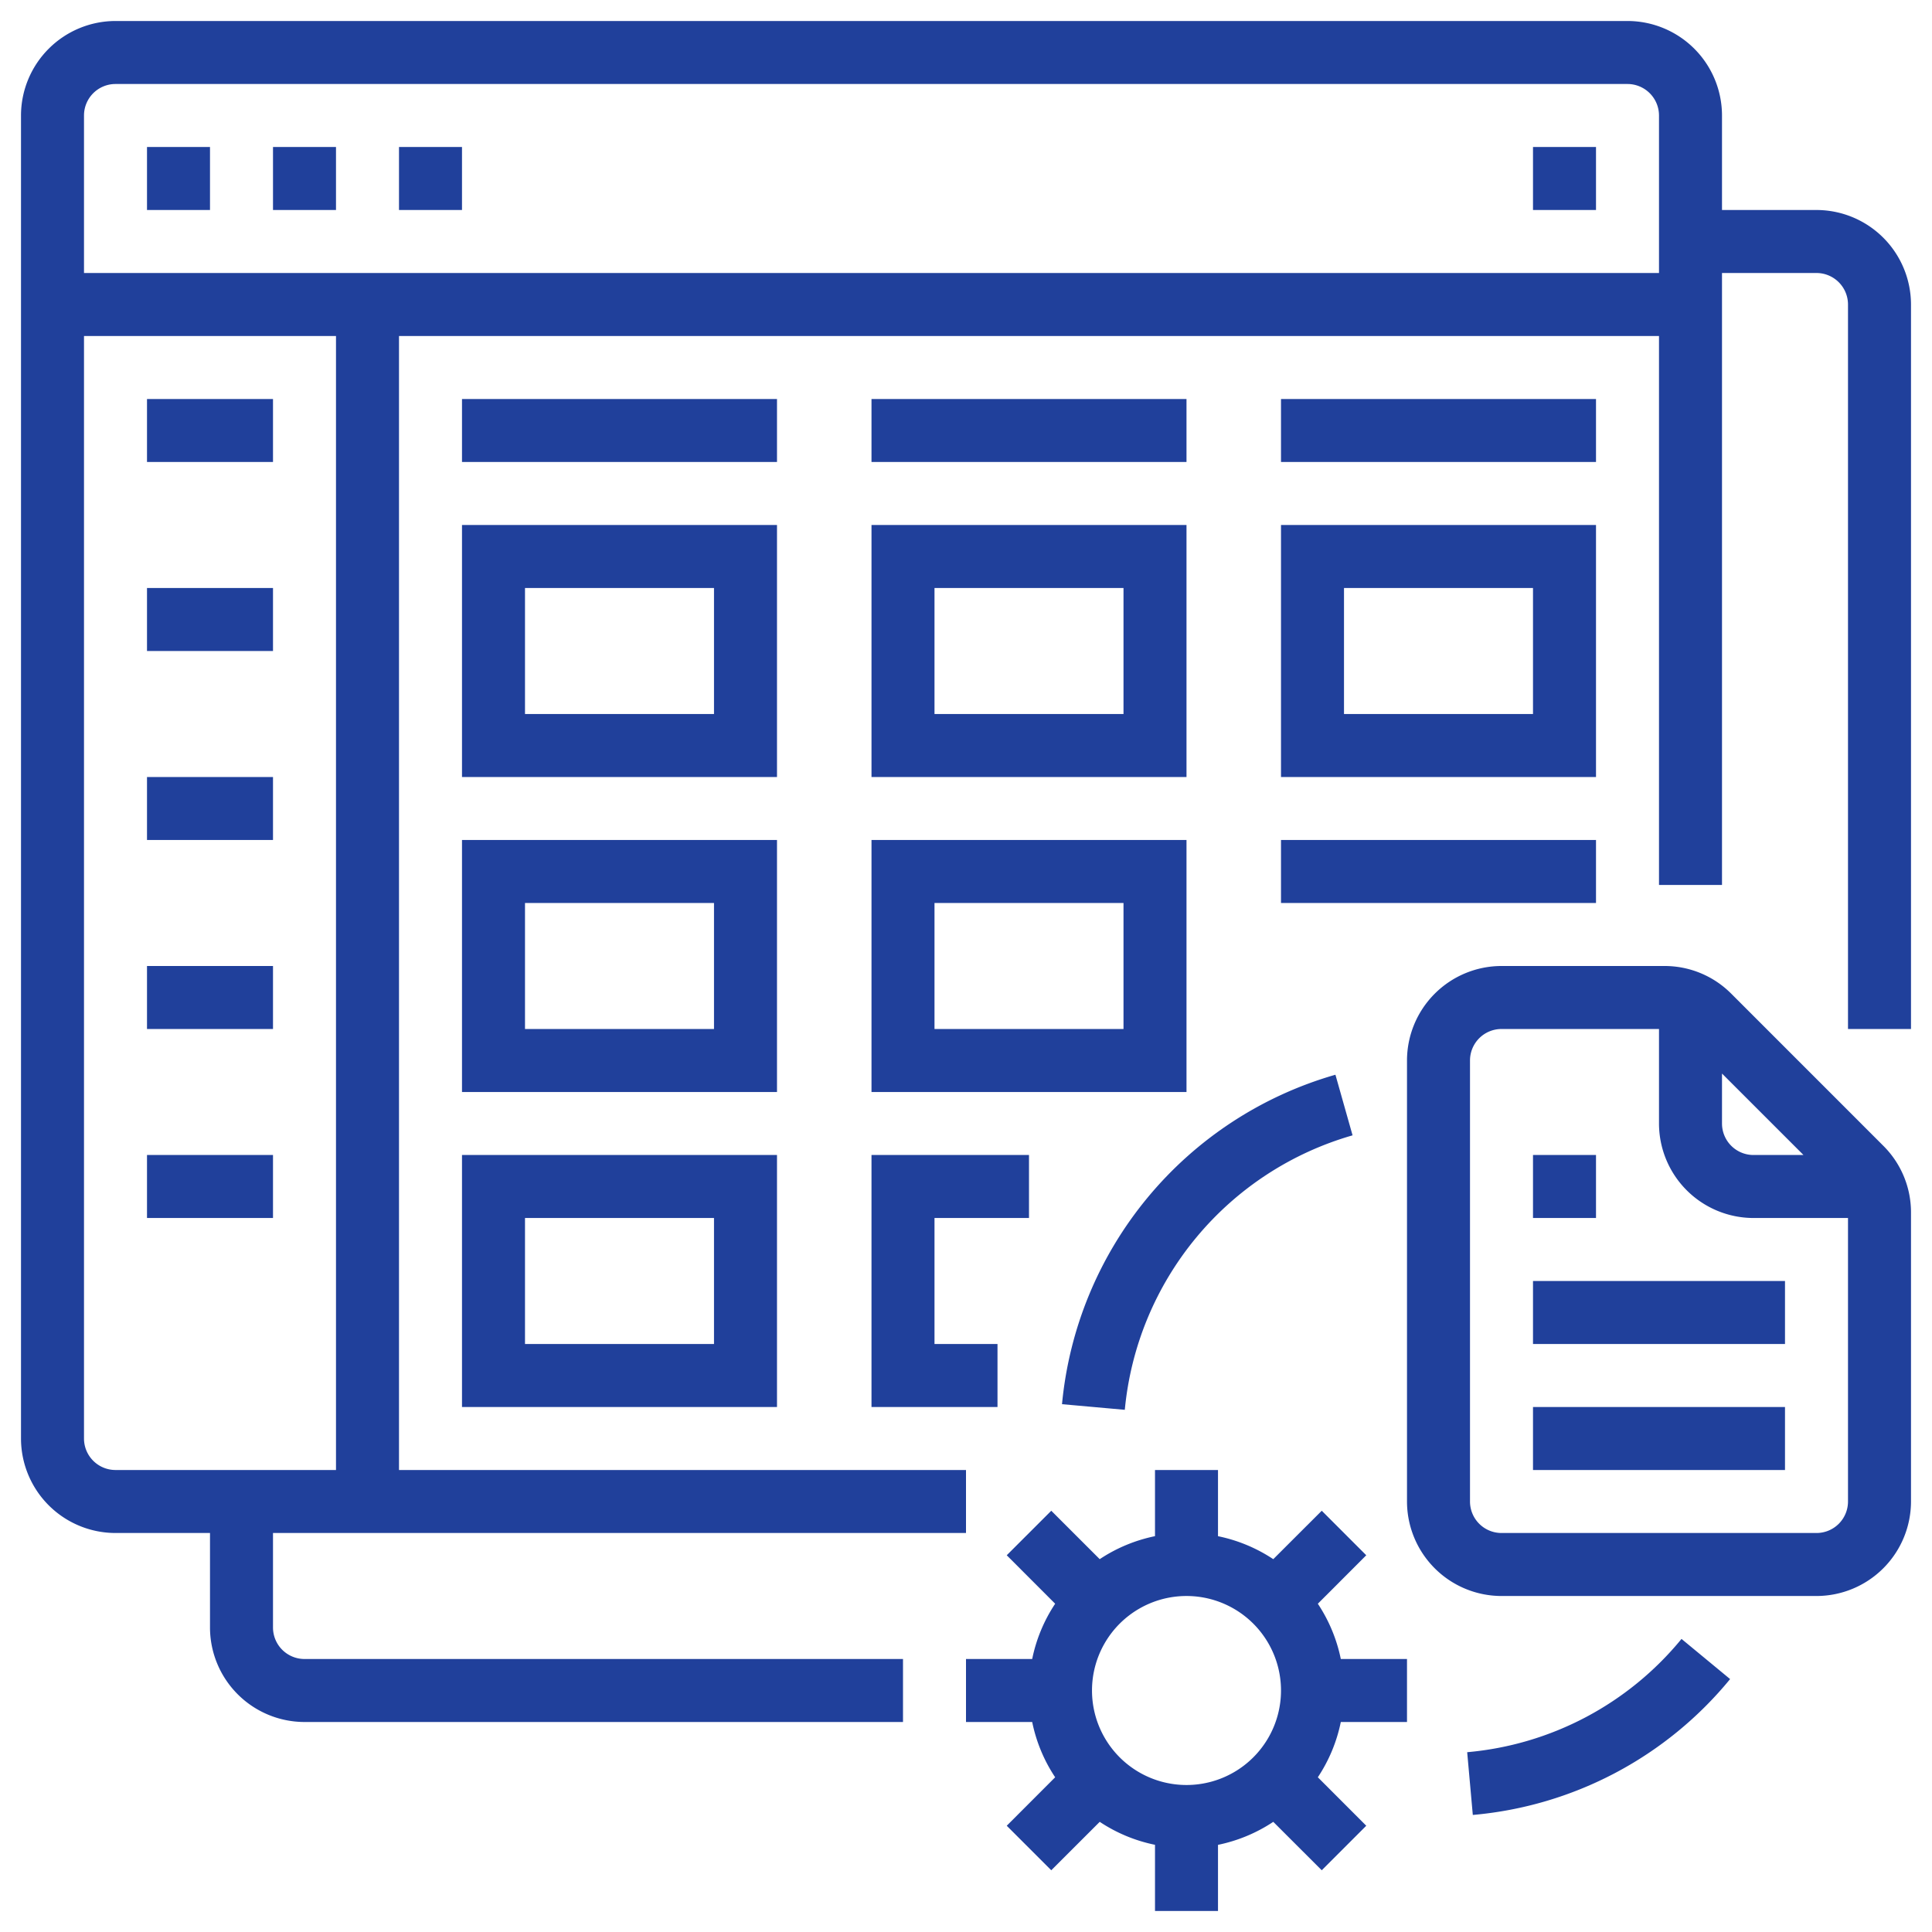 <svg xmlns="http://www.w3.org/2000/svg" width="46" height="46" fill="none"><path d="M5 3.5H3.5V5H5V3.5ZM8 3.5H6.5V5H8V3.5ZM11 3.5H9.5V5H11V3.5ZM38 3.5h-1.5V5H38V3.5ZM6.5 9.5h-3V11h3V9.5ZM6.5 14h-3v1.5h3V14ZM6.5 18.5h-3V20h3v-1.5ZM6.5 23h-3v1.5h3V23ZM6.5 27.5h-3V29h3v-1.5ZM18.5 9.5H11V11h7.5V9.5ZM18.5 12.5H11v6h7.5v-6ZM17 17h-4.5v-3H17v3ZM28.25 9.5h-7.5V11h7.5V9.5ZM20.75 18.5h7.5v-6h-7.5v6Zm1.5-4.5h4.5v3h-4.5v-3ZM38 9.5h-7.5V11H38V9.5ZM30.5 18.5H38v-6h-7.5v6ZM32 14h4.5v3H32v-3ZM18.5 20H11v6h7.5v-6ZM17 24.5h-4.5v-3H17v3ZM11 33.5h7.5v-6H11v6Zm1.5-4.5H17v3h-4.5v-3ZM25.287 33.433l1.494.134a7.534 7.534 0 0 1 5.423-6.535l-.408-1.443a9.042 9.042 0 0 0-6.51 7.844ZM34.933 41.72l.134 1.493a8.93 8.93 0 0 0 6.126-3.235l-1.157-.956a7.44 7.44 0 0 1-5.103 2.697ZM42.5 30.5h-6V32h6v-1.5ZM42.5 33.5h-6V35h6v-1.5ZM31.377 38.184l1.153-1.154-1.06-1.06-1.154 1.153A3.728 3.728 0 0 0 29 36.576V35h-1.5v1.575c-.47.097-.917.282-1.316.548L25.03 35.97l-1.06 1.06 1.153 1.154c-.266.4-.451.846-.547 1.316H23V41h1.576c.096.47.281.917.547 1.316L23.97 43.47l1.06 1.06 1.154-1.153c.4.266.846.451 1.316.547V45.5H29v-1.575c.47-.097.917-.282 1.316-.548l1.154 1.153 1.06-1.06-1.153-1.154c.266-.4.451-.846.547-1.316H33.5v-1.5h-1.576a3.728 3.728 0 0 0-.547-1.316ZM28.25 42.5a2.25 2.25 0 1 1 0-4.5 2.25 2.25 0 0 1 0 4.5Z" fill="#20409B"/><path d="M41.22 23.659A2.237 2.237 0 0 0 39.629 23H35.75a2.253 2.253 0 0 0-2.25 2.25v10.5A2.253 2.253 0 0 0 35.75 38h7.5a2.253 2.253 0 0 0 2.25-2.25v-6.879a2.234 2.234 0 0 0-.659-1.59l-3.621-3.622ZM41 25.561l1.94 1.939h-1.19a.75.75 0 0 1-.75-.75v-1.19Zm3 10.189a.75.75 0 0 1-.75.75h-7.5a.75.75 0 0 1-.75-.75v-10.5a.75.75 0 0 1 .75-.75h3.75v2.25A2.253 2.253 0 0 0 41.75 29H44v6.75Z" fill="#20409B"/><path d="M38 27.5h-1.5V29H38v-1.5ZM20.75 26h7.5v-6h-7.5v6Zm1.5-4.5h4.5v3h-4.5v-3ZM20.75 33.5h3V32h-1.5v-3h2.25v-1.5h-3.75v6Z" fill="#20409B"/><path d="M43.25 5H41V2.75A2.252 2.252 0 0 0 38.75.5h-36A2.253 2.253 0 0 0 .5 2.75v31.5a2.252 2.252 0 0 0 2.25 2.25H5v2.25A2.253 2.253 0 0 0 7.25 41H21.5v-1.5H7.25a.75.75 0 0 1-.75-.75V36.5H23V35H9.5V8h30v13.07H41V6.5h2.25a.751.751 0 0 1 .75.75V24.5h1.5V7.25A2.253 2.253 0 0 0 43.25 5ZM8 35H2.75a.75.75 0 0 1-.75-.75V8h6v27ZM39.5 6.5H2V2.75A.75.75 0 0 1 2.75 2h36a.751.751 0 0 1 .75.75V6.5Z" fill="#20409B"/><path d="M38 20h-7.5v1.5H38V20Z" fill="#20409B"/></svg>